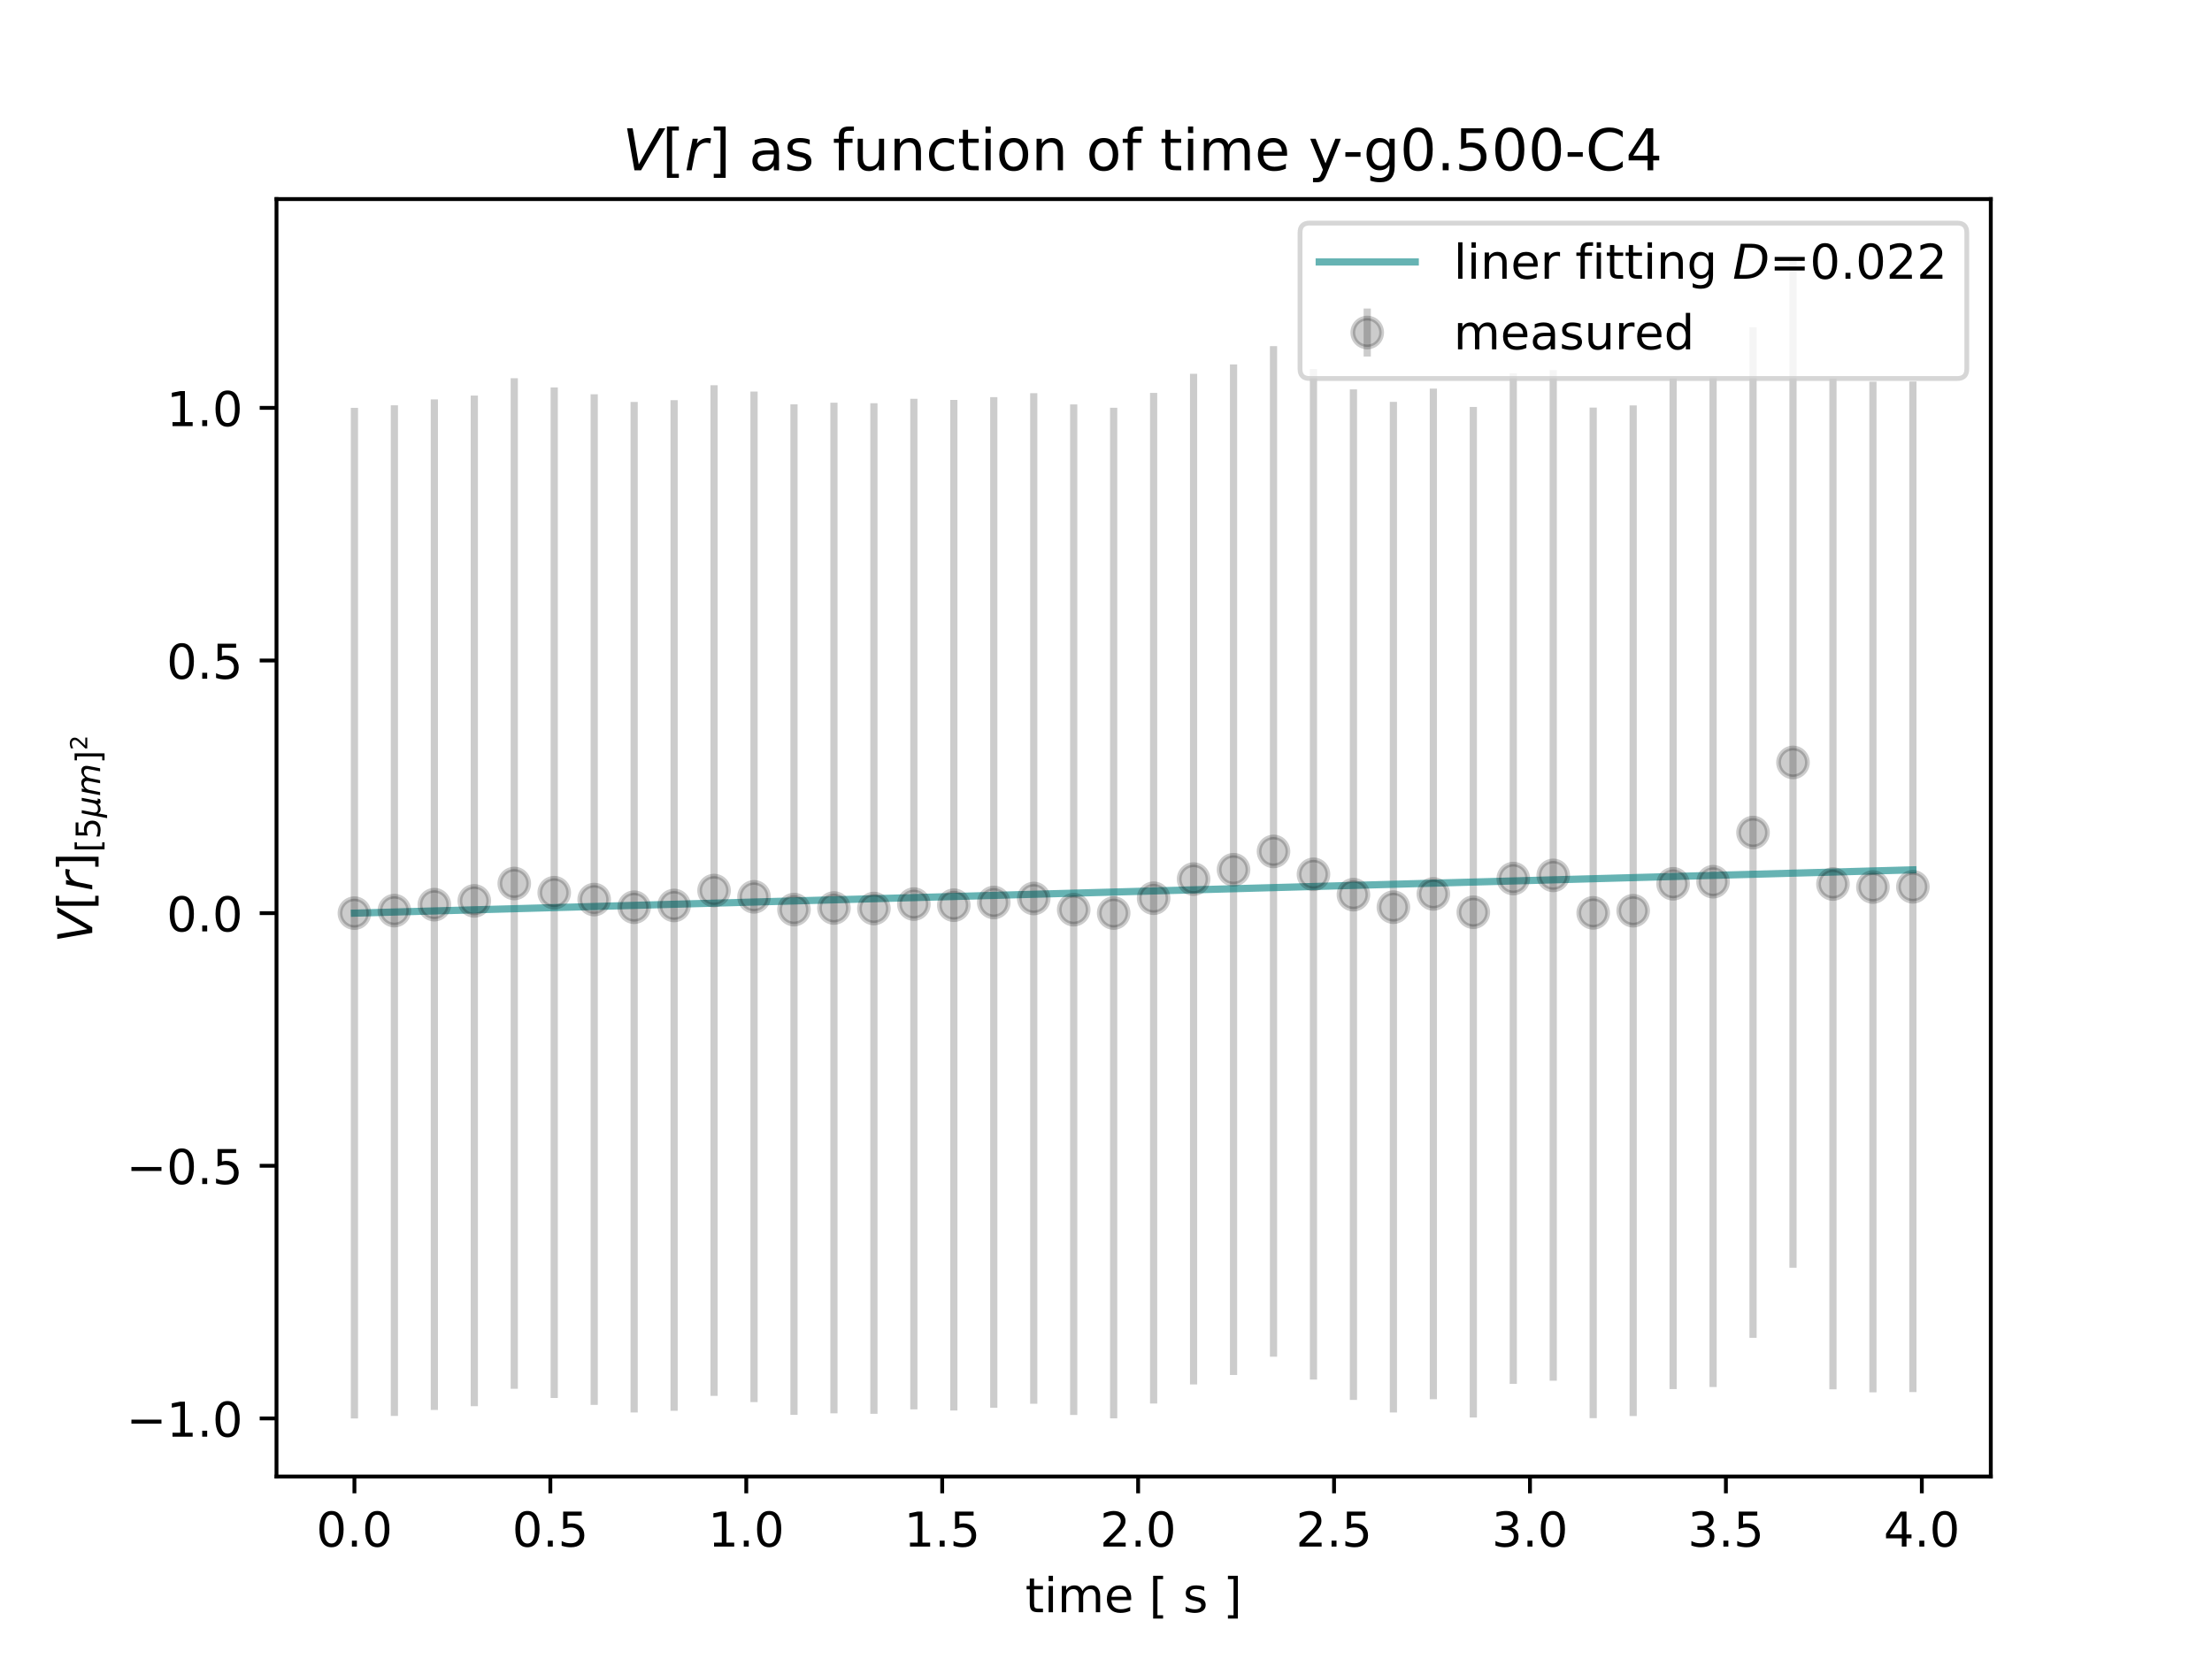 <?xml version="1.0" encoding="utf-8" standalone="no"?>
<!DOCTYPE svg PUBLIC "-//W3C//DTD SVG 1.1//EN"
  "http://www.w3.org/Graphics/SVG/1.1/DTD/svg11.dtd">
<!-- Created with matplotlib (https://matplotlib.org/) -->
<svg height="345.6pt" version="1.1" viewBox="0 0 460.8 345.6" width="460.8pt" xmlns="http://www.w3.org/2000/svg" xmlns:xlink="http://www.w3.org/1999/xlink">
 <defs>
  <style type="text/css">
*{stroke-linecap:butt;stroke-linejoin:round;}
  </style>
 </defs>
 <g id="figure_1">
  <g id="patch_1">
   <path d="M 0 345.6 
L 460.8 345.6 
L 460.8 0 
L 0 0 
z
" style="fill:#ffffff;"/>
  </g>
  <g id="axes_1">
   <g id="patch_2">
    <path d="M 57.6 307.584 
L 414.72 307.584 
L 414.72 41.472 
L 57.6 41.472 
z
" style="fill:#ffffff;"/>
   </g>
   <g id="matplotlib.axis_1">
    <g id="xtick_1">
     <g id="line2d_1">
      <defs>
       <path d="M 0 0 
L 0 3.5 
" id="m0663cced0f" style="stroke:#000000;stroke-width:0.8;"/>
      </defs>
      <g>
       <use style="stroke:#000000;stroke-width:0.8;" x="73.833" xlink:href="#m0663cced0f" y="307.584"/>
      </g>
     </g>
     <g id="text_1">
      <!-- 0.0 -->
      <defs>
       <path d="M 31.781 66.406 
Q 24.172 66.406 20.328 58.906 
Q 16.5 51.422 16.5 36.375 
Q 16.5 21.391 20.328 13.891 
Q 24.172 6.391 31.781 6.391 
Q 39.453 6.391 43.281 13.891 
Q 47.125 21.391 47.125 36.375 
Q 47.125 51.422 43.281 58.906 
Q 39.453 66.406 31.781 66.406 
z
M 31.781 74.219 
Q 44.047 74.219 50.516 64.516 
Q 56.984 54.828 56.984 36.375 
Q 56.984 17.969 50.516 8.266 
Q 44.047 -1.422 31.781 -1.422 
Q 19.531 -1.422 13.062 8.266 
Q 6.594 17.969 6.594 36.375 
Q 6.594 54.828 13.062 64.516 
Q 19.531 74.219 31.781 74.219 
z
" id="DejaVuSans-48"/>
       <path d="M 10.688 12.406 
L 21 12.406 
L 21 0 
L 10.688 0 
z
" id="DejaVuSans-46"/>
      </defs>
      <g transform="translate(65.881 322.182)scale(0.1 -0.1)">
       <use xlink:href="#DejaVuSans-48"/>
       <use x="63.623" xlink:href="#DejaVuSans-46"/>
       <use x="95.41" xlink:href="#DejaVuSans-48"/>
      </g>
     </g>
    </g>
    <g id="xtick_2">
     <g id="line2d_2">
      <g>
       <use style="stroke:#000000;stroke-width:0.8;" x="114.648" xlink:href="#m0663cced0f" y="307.584"/>
      </g>
     </g>
     <g id="text_2">
      <!-- 0.5 -->
      <defs>
       <path d="M 10.797 72.906 
L 49.516 72.906 
L 49.516 64.594 
L 19.828 64.594 
L 19.828 46.734 
Q 21.969 47.469 24.109 47.828 
Q 26.266 48.188 28.422 48.188 
Q 40.625 48.188 47.75 41.5 
Q 54.891 34.812 54.891 23.391 
Q 54.891 11.625 47.562 5.094 
Q 40.234 -1.422 26.906 -1.422 
Q 22.312 -1.422 17.547 -0.641 
Q 12.797 0.141 7.719 1.703 
L 7.719 11.625 
Q 12.109 9.234 16.797 8.062 
Q 21.484 6.891 26.703 6.891 
Q 35.156 6.891 40.078 11.328 
Q 45.016 15.766 45.016 23.391 
Q 45.016 31 40.078 35.438 
Q 35.156 39.891 26.703 39.891 
Q 22.75 39.891 18.812 39.016 
Q 14.891 38.141 10.797 36.281 
z
" id="DejaVuSans-53"/>
      </defs>
      <g transform="translate(106.696 322.182)scale(0.1 -0.1)">
       <use xlink:href="#DejaVuSans-48"/>
       <use x="63.623" xlink:href="#DejaVuSans-46"/>
       <use x="95.41" xlink:href="#DejaVuSans-53"/>
      </g>
     </g>
    </g>
    <g id="xtick_3">
     <g id="line2d_3">
      <g>
       <use style="stroke:#000000;stroke-width:0.8;" x="155.463" xlink:href="#m0663cced0f" y="307.584"/>
      </g>
     </g>
     <g id="text_3">
      <!-- 1.0 -->
      <defs>
       <path d="M 12.406 8.297 
L 28.516 8.297 
L 28.516 63.922 
L 10.984 60.406 
L 10.984 69.391 
L 28.422 72.906 
L 38.281 72.906 
L 38.281 8.297 
L 54.391 8.297 
L 54.391 0 
L 12.406 0 
z
" id="DejaVuSans-49"/>
      </defs>
      <g transform="translate(147.511 322.182)scale(0.1 -0.1)">
       <use xlink:href="#DejaVuSans-49"/>
       <use x="63.623" xlink:href="#DejaVuSans-46"/>
       <use x="95.41" xlink:href="#DejaVuSans-48"/>
      </g>
     </g>
    </g>
    <g id="xtick_4">
     <g id="line2d_4">
      <g>
       <use style="stroke:#000000;stroke-width:0.8;" x="196.277" xlink:href="#m0663cced0f" y="307.584"/>
      </g>
     </g>
     <g id="text_4">
      <!-- 1.5 -->
      <g transform="translate(188.326 322.182)scale(0.1 -0.1)">
       <use xlink:href="#DejaVuSans-49"/>
       <use x="63.623" xlink:href="#DejaVuSans-46"/>
       <use x="95.41" xlink:href="#DejaVuSans-53"/>
      </g>
     </g>
    </g>
    <g id="xtick_5">
     <g id="line2d_5">
      <g>
       <use style="stroke:#000000;stroke-width:0.8;" x="237.092" xlink:href="#m0663cced0f" y="307.584"/>
      </g>
     </g>
     <g id="text_5">
      <!-- 2.0 -->
      <defs>
       <path d="M 19.188 8.297 
L 53.609 8.297 
L 53.609 0 
L 7.328 0 
L 7.328 8.297 
Q 12.938 14.109 22.625 23.891 
Q 32.328 33.688 34.812 36.531 
Q 39.547 41.844 41.422 45.531 
Q 43.312 49.219 43.312 52.781 
Q 43.312 58.594 39.234 62.25 
Q 35.156 65.922 28.609 65.922 
Q 23.969 65.922 18.812 64.312 
Q 13.672 62.703 7.812 59.422 
L 7.812 69.391 
Q 13.766 71.781 18.938 73 
Q 24.125 74.219 28.422 74.219 
Q 39.75 74.219 46.484 68.547 
Q 53.219 62.891 53.219 53.422 
Q 53.219 48.922 51.531 44.891 
Q 49.859 40.875 45.406 35.406 
Q 44.188 33.984 37.641 27.219 
Q 31.109 20.453 19.188 8.297 
z
" id="DejaVuSans-50"/>
      </defs>
      <g transform="translate(229.141 322.182)scale(0.1 -0.1)">
       <use xlink:href="#DejaVuSans-50"/>
       <use x="63.623" xlink:href="#DejaVuSans-46"/>
       <use x="95.41" xlink:href="#DejaVuSans-48"/>
      </g>
     </g>
    </g>
    <g id="xtick_6">
     <g id="line2d_6">
      <g>
       <use style="stroke:#000000;stroke-width:0.8;" x="277.907" xlink:href="#m0663cced0f" y="307.584"/>
      </g>
     </g>
     <g id="text_6">
      <!-- 2.5 -->
      <g transform="translate(269.956 322.182)scale(0.1 -0.1)">
       <use xlink:href="#DejaVuSans-50"/>
       <use x="63.623" xlink:href="#DejaVuSans-46"/>
       <use x="95.41" xlink:href="#DejaVuSans-53"/>
      </g>
     </g>
    </g>
    <g id="xtick_7">
     <g id="line2d_7">
      <g>
       <use style="stroke:#000000;stroke-width:0.8;" x="318.722" xlink:href="#m0663cced0f" y="307.584"/>
      </g>
     </g>
     <g id="text_7">
      <!-- 3.0 -->
      <defs>
       <path d="M 40.578 39.312 
Q 47.656 37.797 51.625 33 
Q 55.609 28.219 55.609 21.188 
Q 55.609 10.406 48.188 4.484 
Q 40.766 -1.422 27.094 -1.422 
Q 22.516 -1.422 17.656 -0.516 
Q 12.797 0.391 7.625 2.203 
L 7.625 11.719 
Q 11.719 9.328 16.594 8.109 
Q 21.484 6.891 26.812 6.891 
Q 36.078 6.891 40.938 10.547 
Q 45.797 14.203 45.797 21.188 
Q 45.797 27.641 41.281 31.266 
Q 36.766 34.906 28.719 34.906 
L 20.219 34.906 
L 20.219 43.016 
L 29.109 43.016 
Q 36.375 43.016 40.234 45.922 
Q 44.094 48.828 44.094 54.297 
Q 44.094 59.906 40.109 62.906 
Q 36.141 65.922 28.719 65.922 
Q 24.656 65.922 20.016 65.031 
Q 15.375 64.156 9.812 62.312 
L 9.812 71.094 
Q 15.438 72.656 20.344 73.438 
Q 25.25 74.219 29.594 74.219 
Q 40.828 74.219 47.359 69.109 
Q 53.906 64.016 53.906 55.328 
Q 53.906 49.266 50.438 45.094 
Q 46.969 40.922 40.578 39.312 
z
" id="DejaVuSans-51"/>
      </defs>
      <g transform="translate(310.771 322.182)scale(0.1 -0.1)">
       <use xlink:href="#DejaVuSans-51"/>
       <use x="63.623" xlink:href="#DejaVuSans-46"/>
       <use x="95.41" xlink:href="#DejaVuSans-48"/>
      </g>
     </g>
    </g>
    <g id="xtick_8">
     <g id="line2d_8">
      <g>
       <use style="stroke:#000000;stroke-width:0.8;" x="359.537" xlink:href="#m0663cced0f" y="307.584"/>
      </g>
     </g>
     <g id="text_8">
      <!-- 3.5 -->
      <g transform="translate(351.585 322.182)scale(0.1 -0.1)">
       <use xlink:href="#DejaVuSans-51"/>
       <use x="63.623" xlink:href="#DejaVuSans-46"/>
       <use x="95.41" xlink:href="#DejaVuSans-53"/>
      </g>
     </g>
    </g>
    <g id="xtick_9">
     <g id="line2d_9">
      <g>
       <use style="stroke:#000000;stroke-width:0.8;" x="400.352" xlink:href="#m0663cced0f" y="307.584"/>
      </g>
     </g>
     <g id="text_9">
      <!-- 4.0 -->
      <defs>
       <path d="M 37.797 64.312 
L 12.891 25.391 
L 37.797 25.391 
z
M 35.203 72.906 
L 47.609 72.906 
L 47.609 25.391 
L 58.016 25.391 
L 58.016 17.188 
L 47.609 17.188 
L 47.609 0 
L 37.797 0 
L 37.797 17.188 
L 4.891 17.188 
L 4.891 26.703 
z
" id="DejaVuSans-52"/>
      </defs>
      <g transform="translate(392.4 322.182)scale(0.1 -0.1)">
       <use xlink:href="#DejaVuSans-52"/>
       <use x="63.623" xlink:href="#DejaVuSans-46"/>
       <use x="95.41" xlink:href="#DejaVuSans-48"/>
      </g>
     </g>
    </g>
    <g id="text_10">
     <!-- time [ s ] -->
     <defs>
      <path d="M 18.312 70.219 
L 18.312 54.688 
L 36.812 54.688 
L 36.812 47.703 
L 18.312 47.703 
L 18.312 18.016 
Q 18.312 11.328 20.141 9.422 
Q 21.969 7.516 27.594 7.516 
L 36.812 7.516 
L 36.812 0 
L 27.594 0 
Q 17.188 0 13.234 3.875 
Q 9.281 7.766 9.281 18.016 
L 9.281 47.703 
L 2.688 47.703 
L 2.688 54.688 
L 9.281 54.688 
L 9.281 70.219 
z
" id="DejaVuSans-116"/>
      <path d="M 9.422 54.688 
L 18.406 54.688 
L 18.406 0 
L 9.422 0 
z
M 9.422 75.984 
L 18.406 75.984 
L 18.406 64.594 
L 9.422 64.594 
z
" id="DejaVuSans-105"/>
      <path d="M 52 44.188 
Q 55.375 50.25 60.062 53.125 
Q 64.75 56 71.094 56 
Q 79.641 56 84.281 50.016 
Q 88.922 44.047 88.922 33.016 
L 88.922 0 
L 79.891 0 
L 79.891 32.719 
Q 79.891 40.578 77.094 44.375 
Q 74.312 48.188 68.609 48.188 
Q 61.625 48.188 57.562 43.547 
Q 53.516 38.922 53.516 30.906 
L 53.516 0 
L 44.484 0 
L 44.484 32.719 
Q 44.484 40.625 41.703 44.406 
Q 38.922 48.188 33.109 48.188 
Q 26.219 48.188 22.156 43.531 
Q 18.109 38.875 18.109 30.906 
L 18.109 0 
L 9.078 0 
L 9.078 54.688 
L 18.109 54.688 
L 18.109 46.188 
Q 21.188 51.219 25.484 53.609 
Q 29.781 56 35.688 56 
Q 41.656 56 45.828 52.969 
Q 50 49.953 52 44.188 
z
" id="DejaVuSans-109"/>
      <path d="M 56.203 29.594 
L 56.203 25.203 
L 14.891 25.203 
Q 15.484 15.922 20.484 11.062 
Q 25.484 6.203 34.422 6.203 
Q 39.594 6.203 44.453 7.469 
Q 49.312 8.734 54.109 11.281 
L 54.109 2.781 
Q 49.266 0.734 44.188 -0.344 
Q 39.109 -1.422 33.891 -1.422 
Q 20.797 -1.422 13.156 6.188 
Q 5.516 13.812 5.516 26.812 
Q 5.516 40.234 12.766 48.109 
Q 20.016 56 32.328 56 
Q 43.359 56 49.781 48.891 
Q 56.203 41.797 56.203 29.594 
z
M 47.219 32.234 
Q 47.125 39.594 43.094 43.984 
Q 39.062 48.391 32.422 48.391 
Q 24.906 48.391 20.391 44.141 
Q 15.875 39.891 15.188 32.172 
z
" id="DejaVuSans-101"/>
      <path id="DejaVuSans-32"/>
      <path d="M 8.594 75.984 
L 29.297 75.984 
L 29.297 69 
L 17.578 69 
L 17.578 -6.203 
L 29.297 -6.203 
L 29.297 -13.188 
L 8.594 -13.188 
z
" id="DejaVuSans-91"/>
      <path d="M 44.281 53.078 
L 44.281 44.578 
Q 40.484 46.531 36.375 47.5 
Q 32.281 48.484 27.875 48.484 
Q 21.188 48.484 17.844 46.438 
Q 14.5 44.391 14.5 40.281 
Q 14.5 37.156 16.891 35.375 
Q 19.281 33.594 26.516 31.984 
L 29.594 31.297 
Q 39.156 29.25 43.188 25.516 
Q 47.219 21.781 47.219 15.094 
Q 47.219 7.469 41.188 3.016 
Q 35.156 -1.422 24.609 -1.422 
Q 20.219 -1.422 15.453 -0.562 
Q 10.688 0.297 5.422 2 
L 5.422 11.281 
Q 10.406 8.688 15.234 7.391 
Q 20.062 6.109 24.812 6.109 
Q 31.156 6.109 34.562 8.281 
Q 37.984 10.453 37.984 14.406 
Q 37.984 18.062 35.516 20.016 
Q 33.062 21.969 24.703 23.781 
L 21.578 24.516 
Q 13.234 26.266 9.516 29.906 
Q 5.812 33.547 5.812 39.891 
Q 5.812 47.609 11.281 51.797 
Q 16.75 56 26.812 56 
Q 31.781 56 36.172 55.266 
Q 40.578 54.547 44.281 53.078 
z
" id="DejaVuSans-115"/>
      <path d="M 30.422 75.984 
L 30.422 -13.188 
L 9.719 -13.188 
L 9.719 -6.203 
L 21.391 -6.203 
L 21.391 69 
L 9.719 69 
L 9.719 75.984 
z
" id="DejaVuSans-93"/>
     </defs>
     <g transform="translate(213.59 335.861)scale(0.1 -0.1)">
      <use xlink:href="#DejaVuSans-116"/>
      <use x="39.209" xlink:href="#DejaVuSans-105"/>
      <use x="66.992" xlink:href="#DejaVuSans-109"/>
      <use x="164.404" xlink:href="#DejaVuSans-101"/>
      <use x="225.928" xlink:href="#DejaVuSans-32"/>
      <use x="257.715" xlink:href="#DejaVuSans-91"/>
      <use x="296.729" xlink:href="#DejaVuSans-32"/>
      <use x="328.516" xlink:href="#DejaVuSans-115"/>
      <use x="380.615" xlink:href="#DejaVuSans-32"/>
      <use x="412.402" xlink:href="#DejaVuSans-93"/>
     </g>
    </g>
   </g>
   <g id="matplotlib.axis_2">
    <g id="ytick_1">
     <g id="line2d_10">
      <defs>
       <path d="M 0 0 
L -3.5 0 
" id="m9e4ccdd9e3" style="stroke:#000000;stroke-width:0.8;"/>
      </defs>
      <g>
       <use style="stroke:#000000;stroke-width:0.8;" x="57.6" xlink:href="#m9e4ccdd9e3" y="295.488"/>
      </g>
     </g>
     <g id="text_11">
      <!-- −1.0 -->
      <defs>
       <path d="M 10.594 35.5 
L 73.188 35.5 
L 73.188 27.203 
L 10.594 27.203 
z
" id="DejaVuSans-8722"/>
      </defs>
      <g transform="translate(26.317 299.287)scale(0.1 -0.1)">
       <use xlink:href="#DejaVuSans-8722"/>
       <use x="83.789" xlink:href="#DejaVuSans-49"/>
       <use x="147.412" xlink:href="#DejaVuSans-46"/>
       <use x="179.199" xlink:href="#DejaVuSans-48"/>
      </g>
     </g>
    </g>
    <g id="ytick_2">
     <g id="line2d_11">
      <g>
       <use style="stroke:#000000;stroke-width:0.8;" x="57.6" xlink:href="#m9e4ccdd9e3" y="242.857"/>
      </g>
     </g>
     <g id="text_12">
      <!-- −0.5 -->
      <g transform="translate(26.317 246.656)scale(0.1 -0.1)">
       <use xlink:href="#DejaVuSans-8722"/>
       <use x="83.789" xlink:href="#DejaVuSans-48"/>
       <use x="147.412" xlink:href="#DejaVuSans-46"/>
       <use x="179.199" xlink:href="#DejaVuSans-53"/>
      </g>
     </g>
    </g>
    <g id="ytick_3">
     <g id="line2d_12">
      <g>
       <use style="stroke:#000000;stroke-width:0.8;" x="57.6" xlink:href="#m9e4ccdd9e3" y="190.226"/>
      </g>
     </g>
     <g id="text_13">
      <!-- 0.0 -->
      <g transform="translate(34.697 194.025)scale(0.1 -0.1)">
       <use xlink:href="#DejaVuSans-48"/>
       <use x="63.623" xlink:href="#DejaVuSans-46"/>
       <use x="95.41" xlink:href="#DejaVuSans-48"/>
      </g>
     </g>
    </g>
    <g id="ytick_4">
     <g id="line2d_13">
      <g>
       <use style="stroke:#000000;stroke-width:0.8;" x="57.6" xlink:href="#m9e4ccdd9e3" y="137.595"/>
      </g>
     </g>
     <g id="text_14">
      <!-- 0.5 -->
      <g transform="translate(34.697 141.394)scale(0.1 -0.1)">
       <use xlink:href="#DejaVuSans-48"/>
       <use x="63.623" xlink:href="#DejaVuSans-46"/>
       <use x="95.41" xlink:href="#DejaVuSans-53"/>
      </g>
     </g>
    </g>
    <g id="ytick_5">
     <g id="line2d_14">
      <g>
       <use style="stroke:#000000;stroke-width:0.8;" x="57.6" xlink:href="#m9e4ccdd9e3" y="84.964"/>
      </g>
     </g>
     <g id="text_15">
      <!-- 1.0 -->
      <g transform="translate(34.697 88.763)scale(0.1 -0.1)">
       <use xlink:href="#DejaVuSans-49"/>
       <use x="63.623" xlink:href="#DejaVuSans-46"/>
       <use x="95.41" xlink:href="#DejaVuSans-48"/>
      </g>
     </g>
    </g>
    <g id="text_16">
     <!-- $V [ r ]_{[ 5 \mu m ]^2} $ -->
     <defs>
      <path d="M 20.609 0 
L 7.812 72.906 
L 17.484 72.906 
L 28.078 10.203 
L 63.484 72.906 
L 74.219 72.906 
L 32.078 0 
z
" id="DejaVuSans-Oblique-86"/>
      <path d="M 44.578 46.391 
Q 43.219 47.125 41.453 47.516 
Q 39.703 47.906 37.703 47.906 
Q 30.516 47.906 25.141 42.453 
Q 19.781 37.016 18.016 27.875 
L 12.5 0 
L 3.516 0 
L 14.203 54.688 
L 23.188 54.688 
L 21.484 46.188 
Q 25.047 50.922 30 53.453 
Q 34.969 56 40.578 56 
Q 42.047 56 43.453 55.828 
Q 44.875 55.672 46.297 55.281 
z
" id="DejaVuSans-Oblique-114"/>
      <path d="M -1.312 -20.797 
L 13.375 54.688 
L 22.406 54.688 
L 15.766 20.656 
Q 15.578 19.625 15.422 18.359 
Q 15.281 17.094 15.281 15.828 
Q 15.281 11.281 18.141 8.828 
Q 21 6.391 26.312 6.391 
Q 33.547 6.391 37.984 10.484 
Q 42.438 14.594 44 22.797 
L 50.203 54.688 
L 59.188 54.688 
L 51.031 12.641 
Q 50.828 11.719 50.75 11.031 
Q 50.688 10.359 50.688 9.812 
Q 50.688 8.297 51.297 7.594 
Q 51.906 6.891 53.219 6.891 
Q 53.719 6.891 54.562 7.125 
Q 55.422 7.375 56.984 8.016 
L 55.609 0.781 
Q 53.469 -0.297 51.516 -0.859 
Q 49.562 -1.422 47.703 -1.422 
Q 44.484 -1.422 42.656 0.625 
Q 40.828 2.688 40.828 6.297 
Q 38.094 2.391 34.297 0.484 
Q 30.516 -1.422 25.391 -1.422 
Q 20.844 -1.422 17.453 0.672 
Q 14.062 2.781 12.984 6.203 
L 7.719 -20.797 
z
" id="DejaVuSans-Oblique-956"/>
      <path d="M 89.797 33.016 
L 83.406 0 
L 74.422 0 
L 80.719 32.719 
Q 81.109 34.812 81.297 36.328 
Q 81.5 37.844 81.5 38.922 
Q 81.5 43.312 79.047 45.75 
Q 76.609 48.188 72.219 48.188 
Q 65.672 48.188 60.547 43.281 
Q 55.422 38.375 53.906 30.516 
L 47.906 0 
L 38.922 0 
L 45.312 32.719 
Q 45.703 34.516 45.891 36.047 
Q 46.094 37.594 46.094 38.812 
Q 46.094 43.266 43.656 45.719 
Q 41.219 48.188 36.922 48.188 
Q 30.281 48.188 25.141 43.281 
Q 20.016 38.375 18.5 30.516 
L 12.5 0 
L 3.516 0 
L 14.203 54.688 
L 23.188 54.688 
L 21.484 46.188 
Q 25.141 50.984 30.047 53.484 
Q 34.969 56 40.578 56 
Q 46.531 56 50.359 52.875 
Q 54.203 49.75 54.984 44.188 
Q 59.078 49.953 64.469 52.969 
Q 69.875 56 75.875 56 
Q 82.906 56 86.734 51.953 
Q 90.578 47.906 90.578 40.484 
Q 90.578 38.875 90.375 36.938 
Q 90.188 35.016 89.797 33.016 
z
" id="DejaVuSans-Oblique-109"/>
     </defs>
     <g transform="translate(19.217 196.378)rotate(-90)scale(0.1 -0.1)">
      <use transform="translate(0 0.016)" xlink:href="#DejaVuSans-Oblique-86"/>
      <use transform="translate(68.408 0.016)" xlink:href="#DejaVuSans-91"/>
      <use transform="translate(107.422 0.016)" xlink:href="#DejaVuSans-Oblique-114"/>
      <use transform="translate(148.535 0.016)" xlink:href="#DejaVuSans-93"/>
      <use transform="translate(188.506 -16.391)scale(0.7)" xlink:href="#DejaVuSans-91"/>
      <use transform="translate(215.815 -16.391)scale(0.7)" xlink:href="#DejaVuSans-53"/>
      <use transform="translate(260.352 -16.391)scale(0.7)" xlink:href="#DejaVuSans-Oblique-956"/>
      <use transform="translate(304.888 -16.391)scale(0.7)" xlink:href="#DejaVuSans-Oblique-109"/>
      <use transform="translate(373.076 -16.391)scale(0.7)" xlink:href="#DejaVuSans-93"/>
      <use transform="translate(401.056 10.406)scale(0.49)" xlink:href="#DejaVuSans-50"/>
     </g>
    </g>
   </g>
   <g id="LineCollection_1">
    <path clip-path="url(#pd4503941b1)" d="M 73.833 295.488 
L 73.833 84.964 
" style="fill:none;stroke:#000000;stroke-opacity:0.2;stroke-width:1.5;"/>
    <path clip-path="url(#pd4503941b1)" d="M 82.157 294.961 
L 82.157 84.436 
" style="fill:none;stroke:#000000;stroke-opacity:0.2;stroke-width:1.5;"/>
    <path clip-path="url(#pd4503941b1)" d="M 90.482 293.722 
L 90.482 83.198 
" style="fill:none;stroke:#000000;stroke-opacity:0.2;stroke-width:1.5;"/>
    <path clip-path="url(#pd4503941b1)" d="M 98.806 292.933 
L 98.806 82.408 
" style="fill:none;stroke:#000000;stroke-opacity:0.2;stroke-width:1.5;"/>
    <path clip-path="url(#pd4503941b1)" d="M 107.131 289.31 
L 107.131 78.785 
" style="fill:none;stroke:#000000;stroke-opacity:0.2;stroke-width:1.5;"/>
    <path clip-path="url(#pd4503941b1)" d="M 115.455 291.228 
L 115.455 80.704 
" style="fill:none;stroke:#000000;stroke-opacity:0.2;stroke-width:1.5;"/>
    <path clip-path="url(#pd4503941b1)" d="M 123.78 292.659 
L 123.78 82.135 
" style="fill:none;stroke:#000000;stroke-opacity:0.2;stroke-width:1.5;"/>
    <path clip-path="url(#pd4503941b1)" d="M 132.104 294.252 
L 132.104 83.727 
" style="fill:none;stroke:#000000;stroke-opacity:0.2;stroke-width:1.5;"/>
    <path clip-path="url(#pd4503941b1)" d="M 140.429 293.886 
L 140.429 83.362 
" style="fill:none;stroke:#000000;stroke-opacity:0.2;stroke-width:1.5;"/>
    <path clip-path="url(#pd4503941b1)" d="M 148.753 290.779 
L 148.753 80.255 
" style="fill:none;stroke:#000000;stroke-opacity:0.2;stroke-width:1.5;"/>
    <path clip-path="url(#pd4503941b1)" d="M 157.077 292.089 
L 157.077 81.564 
" style="fill:none;stroke:#000000;stroke-opacity:0.2;stroke-width:1.5;"/>
    <path clip-path="url(#pd4503941b1)" d="M 165.402 294.745 
L 165.402 84.22 
" style="fill:none;stroke:#000000;stroke-opacity:0.2;stroke-width:1.5;"/>
    <path clip-path="url(#pd4503941b1)" d="M 173.726 294.415 
L 173.726 83.89 
" style="fill:none;stroke:#000000;stroke-opacity:0.2;stroke-width:1.5;"/>
    <path clip-path="url(#pd4503941b1)" d="M 182.051 294.524 
L 182.051 84 
" style="fill:none;stroke:#000000;stroke-opacity:0.2;stroke-width:1.5;"/>
    <path clip-path="url(#pd4503941b1)" d="M 190.375 293.6 
L 190.375 83.076 
" style="fill:none;stroke:#000000;stroke-opacity:0.2;stroke-width:1.5;"/>
    <path clip-path="url(#pd4503941b1)" d="M 198.7 293.833 
L 198.7 83.309 
" style="fill:none;stroke:#000000;stroke-opacity:0.2;stroke-width:1.5;"/>
    <path clip-path="url(#pd4503941b1)" d="M 207.024 293.265 
L 207.024 82.741 
" style="fill:none;stroke:#000000;stroke-opacity:0.2;stroke-width:1.5;"/>
    <path clip-path="url(#pd4503941b1)" d="M 215.349 292.435 
L 215.349 81.911 
" style="fill:none;stroke:#000000;stroke-opacity:0.2;stroke-width:1.5;"/>
    <path clip-path="url(#pd4503941b1)" d="M 223.673 294.767 
L 223.673 84.242 
" style="fill:none;stroke:#000000;stroke-opacity:0.2;stroke-width:1.5;"/>
    <path clip-path="url(#pd4503941b1)" d="M 231.998 295.468 
L 231.998 84.944 
" style="fill:none;stroke:#000000;stroke-opacity:0.2;stroke-width:1.5;"/>
    <path clip-path="url(#pd4503941b1)" d="M 240.322 292.379 
L 240.322 81.855 
" style="fill:none;stroke:#000000;stroke-opacity:0.2;stroke-width:1.5;"/>
    <path clip-path="url(#pd4503941b1)" d="M 248.647 288.395 
L 248.647 77.871 
" style="fill:none;stroke:#000000;stroke-opacity:0.2;stroke-width:1.5;"/>
    <path clip-path="url(#pd4503941b1)" d="M 256.971 286.438 
L 256.971 75.914 
" style="fill:none;stroke:#000000;stroke-opacity:0.2;stroke-width:1.5;"/>
    <path clip-path="url(#pd4503941b1)" d="M 265.296 282.629 
L 265.296 72.105 
" style="fill:none;stroke:#000000;stroke-opacity:0.2;stroke-width:1.5;"/>
    <path clip-path="url(#pd4503941b1)" d="M 273.62 287.397 
L 273.62 76.872 
" style="fill:none;stroke:#000000;stroke-opacity:0.2;stroke-width:1.5;"/>
    <path clip-path="url(#pd4503941b1)" d="M 281.945 291.636 
L 281.945 81.111 
" style="fill:none;stroke:#000000;stroke-opacity:0.2;stroke-width:1.5;"/>
    <path clip-path="url(#pd4503941b1)" d="M 290.269 294.243 
L 290.269 83.718 
" style="fill:none;stroke:#000000;stroke-opacity:0.2;stroke-width:1.5;"/>
    <path clip-path="url(#pd4503941b1)" d="M 298.594 291.482 
L 298.594 80.957 
" style="fill:none;stroke:#000000;stroke-opacity:0.2;stroke-width:1.5;"/>
    <path clip-path="url(#pd4503941b1)" d="M 306.918 295.294 
L 306.918 84.77 
" style="fill:none;stroke:#000000;stroke-opacity:0.2;stroke-width:1.5;"/>
    <path clip-path="url(#pd4503941b1)" d="M 315.243 288.285 
L 315.243 77.76 
" style="fill:none;stroke:#000000;stroke-opacity:0.2;stroke-width:1.5;"/>
    <path clip-path="url(#pd4503941b1)" d="M 323.567 287.62 
L 323.567 77.096 
" style="fill:none;stroke:#000000;stroke-opacity:0.2;stroke-width:1.5;"/>
    <path clip-path="url(#pd4503941b1)" d="M 331.891 295.431 
L 331.891 84.907 
" style="fill:none;stroke:#000000;stroke-opacity:0.2;stroke-width:1.5;"/>
    <path clip-path="url(#pd4503941b1)" d="M 340.216 294.981 
L 340.216 84.457 
" style="fill:none;stroke:#000000;stroke-opacity:0.2;stroke-width:1.5;"/>
    <path clip-path="url(#pd4503941b1)" d="M 348.54 289.375 
L 348.54 78.851 
" style="fill:none;stroke:#000000;stroke-opacity:0.2;stroke-width:1.5;"/>
    <path clip-path="url(#pd4503941b1)" d="M 356.865 288.938 
L 356.865 78.413 
" style="fill:none;stroke:#000000;stroke-opacity:0.2;stroke-width:1.5;"/>
    <path clip-path="url(#pd4503941b1)" d="M 365.189 278.697 
L 365.189 68.172 
" style="fill:none;stroke:#000000;stroke-opacity:0.2;stroke-width:1.5;"/>
    <path clip-path="url(#pd4503941b1)" d="M 373.514 264.092 
L 373.514 53.568 
" style="fill:none;stroke:#000000;stroke-opacity:0.2;stroke-width:1.5;"/>
    <path clip-path="url(#pd4503941b1)" d="M 381.838 289.424 
L 381.838 78.9 
" style="fill:none;stroke:#000000;stroke-opacity:0.2;stroke-width:1.5;"/>
    <path clip-path="url(#pd4503941b1)" d="M 390.163 290.046 
L 390.163 79.521 
" style="fill:none;stroke:#000000;stroke-opacity:0.2;stroke-width:1.5;"/>
    <path clip-path="url(#pd4503941b1)" d="M 398.487 289.999 
L 398.487 79.474 
" style="fill:none;stroke:#000000;stroke-opacity:0.2;stroke-width:1.5;"/>
   </g>
   <g id="line2d_15">
    <path clip-path="url(#pd4503941b1)" d="M 73.833 190.226 
L 82.157 189.994 
L 90.482 189.763 
L 98.806 189.532 
L 107.131 189.301 
L 115.455 189.069 
L 123.78 188.838 
L 132.104 188.607 
L 140.429 188.375 
L 148.753 188.144 
L 157.077 187.913 
L 165.402 187.681 
L 173.726 187.45 
L 182.051 187.219 
L 190.375 186.987 
L 198.7 186.756 
L 207.024 186.525 
L 215.349 186.293 
L 223.673 186.062 
L 231.998 185.831 
L 240.322 185.599 
L 248.647 185.368 
L 256.971 185.137 
L 265.296 184.906 
L 273.62 184.674 
L 281.945 184.443 
L 290.269 184.212 
L 298.594 183.98 
L 306.918 183.749 
L 315.243 183.518 
L 323.567 183.286 
L 331.891 183.055 
L 340.216 182.824 
L 348.54 182.592 
L 356.865 182.361 
L 365.189 182.13 
L 373.514 181.898 
L 381.838 181.667 
L 390.163 181.436 
L 398.487 181.205 
" style="fill:none;stroke:#008080;stroke-linecap:square;stroke-opacity:0.6;stroke-width:1.5;"/>
   </g>
   <g id="line2d_16">
    <defs>
     <path d="M 0 3 
C 0.796 3 1.559 2.684 2.121 2.121 
C 2.684 1.559 3 0.796 3 0 
C 3 -0.796 2.684 -1.559 2.121 -2.121 
C 1.559 -2.684 0.796 -3 0 -3 
C -0.796 -3 -1.559 -2.684 -2.121 -2.121 
C -2.684 -1.559 -3 -0.796 -3 0 
C -3 0.796 -2.684 1.559 -2.121 2.121 
C -1.559 2.684 -0.796 3 0 3 
z
" id="m7e19b2a1e5" style="stroke:#000000;stroke-opacity:0.2;"/>
    </defs>
    <g clip-path="url(#pd4503941b1)">
     <use style="fill-opacity:0.2;stroke:#000000;stroke-opacity:0.2;" x="73.833" xlink:href="#m7e19b2a1e5" y="190.226"/>
     <use style="fill-opacity:0.2;stroke:#000000;stroke-opacity:0.2;" x="82.157" xlink:href="#m7e19b2a1e5" y="189.698"/>
     <use style="fill-opacity:0.2;stroke:#000000;stroke-opacity:0.2;" x="90.482" xlink:href="#m7e19b2a1e5" y="188.46"/>
     <use style="fill-opacity:0.2;stroke:#000000;stroke-opacity:0.2;" x="98.806" xlink:href="#m7e19b2a1e5" y="187.671"/>
     <use style="fill-opacity:0.2;stroke:#000000;stroke-opacity:0.2;" x="107.131" xlink:href="#m7e19b2a1e5" y="184.048"/>
     <use style="fill-opacity:0.2;stroke:#000000;stroke-opacity:0.2;" x="115.455" xlink:href="#m7e19b2a1e5" y="185.966"/>
     <use style="fill-opacity:0.2;stroke:#000000;stroke-opacity:0.2;" x="123.78" xlink:href="#m7e19b2a1e5" y="187.397"/>
     <use style="fill-opacity:0.2;stroke:#000000;stroke-opacity:0.2;" x="132.104" xlink:href="#m7e19b2a1e5" y="188.989"/>
     <use style="fill-opacity:0.2;stroke:#000000;stroke-opacity:0.2;" x="140.429" xlink:href="#m7e19b2a1e5" y="188.624"/>
     <use style="fill-opacity:0.2;stroke:#000000;stroke-opacity:0.2;" x="148.753" xlink:href="#m7e19b2a1e5" y="185.517"/>
     <use style="fill-opacity:0.2;stroke:#000000;stroke-opacity:0.2;" x="157.077" xlink:href="#m7e19b2a1e5" y="186.827"/>
     <use style="fill-opacity:0.2;stroke:#000000;stroke-opacity:0.2;" x="165.402" xlink:href="#m7e19b2a1e5" y="189.483"/>
     <use style="fill-opacity:0.2;stroke:#000000;stroke-opacity:0.2;" x="173.726" xlink:href="#m7e19b2a1e5" y="189.153"/>
     <use style="fill-opacity:0.2;stroke:#000000;stroke-opacity:0.2;" x="182.051" xlink:href="#m7e19b2a1e5" y="189.262"/>
     <use style="fill-opacity:0.2;stroke:#000000;stroke-opacity:0.2;" x="190.375" xlink:href="#m7e19b2a1e5" y="188.338"/>
     <use style="fill-opacity:0.2;stroke:#000000;stroke-opacity:0.2;" x="198.7" xlink:href="#m7e19b2a1e5" y="188.571"/>
     <use style="fill-opacity:0.2;stroke:#000000;stroke-opacity:0.2;" x="207.024" xlink:href="#m7e19b2a1e5" y="188.003"/>
     <use style="fill-opacity:0.2;stroke:#000000;stroke-opacity:0.2;" x="215.349" xlink:href="#m7e19b2a1e5" y="187.173"/>
     <use style="fill-opacity:0.2;stroke:#000000;stroke-opacity:0.2;" x="223.673" xlink:href="#m7e19b2a1e5" y="189.504"/>
     <use style="fill-opacity:0.2;stroke:#000000;stroke-opacity:0.2;" x="231.998" xlink:href="#m7e19b2a1e5" y="190.206"/>
     <use style="fill-opacity:0.2;stroke:#000000;stroke-opacity:0.2;" x="240.322" xlink:href="#m7e19b2a1e5" y="187.117"/>
     <use style="fill-opacity:0.2;stroke:#000000;stroke-opacity:0.2;" x="248.647" xlink:href="#m7e19b2a1e5" y="183.133"/>
     <use style="fill-opacity:0.2;stroke:#000000;stroke-opacity:0.2;" x="256.971" xlink:href="#m7e19b2a1e5" y="181.176"/>
     <use style="fill-opacity:0.2;stroke:#000000;stroke-opacity:0.2;" x="265.296" xlink:href="#m7e19b2a1e5" y="177.367"/>
     <use style="fill-opacity:0.2;stroke:#000000;stroke-opacity:0.2;" x="273.62" xlink:href="#m7e19b2a1e5" y="182.134"/>
     <use style="fill-opacity:0.2;stroke:#000000;stroke-opacity:0.2;" x="281.945" xlink:href="#m7e19b2a1e5" y="186.374"/>
     <use style="fill-opacity:0.2;stroke:#000000;stroke-opacity:0.2;" x="290.269" xlink:href="#m7e19b2a1e5" y="188.98"/>
     <use style="fill-opacity:0.2;stroke:#000000;stroke-opacity:0.2;" x="298.594" xlink:href="#m7e19b2a1e5" y="186.219"/>
     <use style="fill-opacity:0.2;stroke:#000000;stroke-opacity:0.2;" x="306.918" xlink:href="#m7e19b2a1e5" y="190.032"/>
     <use style="fill-opacity:0.2;stroke:#000000;stroke-opacity:0.2;" x="315.243" xlink:href="#m7e19b2a1e5" y="183.023"/>
     <use style="fill-opacity:0.2;stroke:#000000;stroke-opacity:0.2;" x="323.567" xlink:href="#m7e19b2a1e5" y="182.358"/>
     <use style="fill-opacity:0.2;stroke:#000000;stroke-opacity:0.2;" x="331.891" xlink:href="#m7e19b2a1e5" y="190.169"/>
     <use style="fill-opacity:0.2;stroke:#000000;stroke-opacity:0.2;" x="340.216" xlink:href="#m7e19b2a1e5" y="189.719"/>
     <use style="fill-opacity:0.2;stroke:#000000;stroke-opacity:0.2;" x="348.54" xlink:href="#m7e19b2a1e5" y="184.113"/>
     <use style="fill-opacity:0.2;stroke:#000000;stroke-opacity:0.2;" x="356.865" xlink:href="#m7e19b2a1e5" y="183.676"/>
     <use style="fill-opacity:0.2;stroke:#000000;stroke-opacity:0.2;" x="365.189" xlink:href="#m7e19b2a1e5" y="173.435"/>
     <use style="fill-opacity:0.2;stroke:#000000;stroke-opacity:0.2;" x="373.514" xlink:href="#m7e19b2a1e5" y="158.83"/>
     <use style="fill-opacity:0.2;stroke:#000000;stroke-opacity:0.2;" x="381.838" xlink:href="#m7e19b2a1e5" y="184.162"/>
     <use style="fill-opacity:0.2;stroke:#000000;stroke-opacity:0.2;" x="390.163" xlink:href="#m7e19b2a1e5" y="184.783"/>
     <use style="fill-opacity:0.2;stroke:#000000;stroke-opacity:0.2;" x="398.487" xlink:href="#m7e19b2a1e5" y="184.737"/>
    </g>
   </g>
   <g id="patch_3">
    <path d="M 57.6 307.584 
L 57.6 41.472 
" style="fill:none;stroke:#000000;stroke-linecap:square;stroke-linejoin:miter;stroke-width:0.8;"/>
   </g>
   <g id="patch_4">
    <path d="M 414.72 307.584 
L 414.72 41.472 
" style="fill:none;stroke:#000000;stroke-linecap:square;stroke-linejoin:miter;stroke-width:0.8;"/>
   </g>
   <g id="patch_5">
    <path d="M 57.6 307.584 
L 414.72 307.584 
" style="fill:none;stroke:#000000;stroke-linecap:square;stroke-linejoin:miter;stroke-width:0.8;"/>
   </g>
   <g id="patch_6">
    <path d="M 57.6 41.472 
L 414.72 41.472 
" style="fill:none;stroke:#000000;stroke-linecap:square;stroke-linejoin:miter;stroke-width:0.8;"/>
   </g>
   <g id="text_17">
    <!--  $ V [ r ] $ as function of time y-g0.500-C4 -->
    <defs>
     <path d="M 34.281 27.484 
Q 23.391 27.484 19.188 25 
Q 14.984 22.516 14.984 16.5 
Q 14.984 11.719 18.141 8.906 
Q 21.297 6.109 26.703 6.109 
Q 34.188 6.109 38.703 11.406 
Q 43.219 16.703 43.219 25.484 
L 43.219 27.484 
z
M 52.203 31.203 
L 52.203 0 
L 43.219 0 
L 43.219 8.297 
Q 40.141 3.328 35.547 0.953 
Q 30.953 -1.422 24.312 -1.422 
Q 15.922 -1.422 10.953 3.297 
Q 6 8.016 6 15.922 
Q 6 25.141 12.172 29.828 
Q 18.359 34.516 30.609 34.516 
L 43.219 34.516 
L 43.219 35.406 
Q 43.219 41.609 39.141 45 
Q 35.062 48.391 27.688 48.391 
Q 23 48.391 18.547 47.266 
Q 14.109 46.141 10.016 43.891 
L 10.016 52.203 
Q 14.938 54.109 19.578 55.047 
Q 24.219 56 28.609 56 
Q 40.484 56 46.344 49.844 
Q 52.203 43.703 52.203 31.203 
z
" id="DejaVuSans-97"/>
     <path d="M 37.109 75.984 
L 37.109 68.5 
L 28.516 68.5 
Q 23.688 68.5 21.797 66.547 
Q 19.922 64.594 19.922 59.516 
L 19.922 54.688 
L 34.719 54.688 
L 34.719 47.703 
L 19.922 47.703 
L 19.922 0 
L 10.891 0 
L 10.891 47.703 
L 2.297 47.703 
L 2.297 54.688 
L 10.891 54.688 
L 10.891 58.5 
Q 10.891 67.625 15.141 71.797 
Q 19.391 75.984 28.609 75.984 
z
" id="DejaVuSans-102"/>
     <path d="M 8.5 21.578 
L 8.5 54.688 
L 17.484 54.688 
L 17.484 21.922 
Q 17.484 14.156 20.5 10.266 
Q 23.531 6.391 29.594 6.391 
Q 36.859 6.391 41.078 11.031 
Q 45.312 15.672 45.312 23.688 
L 45.312 54.688 
L 54.297 54.688 
L 54.297 0 
L 45.312 0 
L 45.312 8.406 
Q 42.047 3.422 37.719 1 
Q 33.406 -1.422 27.688 -1.422 
Q 18.266 -1.422 13.375 4.438 
Q 8.5 10.297 8.5 21.578 
z
M 31.109 56 
z
" id="DejaVuSans-117"/>
     <path d="M 54.891 33.016 
L 54.891 0 
L 45.906 0 
L 45.906 32.719 
Q 45.906 40.484 42.875 44.328 
Q 39.844 48.188 33.797 48.188 
Q 26.516 48.188 22.312 43.547 
Q 18.109 38.922 18.109 30.906 
L 18.109 0 
L 9.078 0 
L 9.078 54.688 
L 18.109 54.688 
L 18.109 46.188 
Q 21.344 51.125 25.703 53.562 
Q 30.078 56 35.797 56 
Q 45.219 56 50.047 50.172 
Q 54.891 44.344 54.891 33.016 
z
" id="DejaVuSans-110"/>
     <path d="M 48.781 52.594 
L 48.781 44.188 
Q 44.969 46.297 41.141 47.344 
Q 37.312 48.391 33.406 48.391 
Q 24.656 48.391 19.812 42.844 
Q 14.984 37.312 14.984 27.297 
Q 14.984 17.281 19.812 11.734 
Q 24.656 6.203 33.406 6.203 
Q 37.312 6.203 41.141 7.25 
Q 44.969 8.297 48.781 10.406 
L 48.781 2.094 
Q 45.016 0.344 40.984 -0.531 
Q 36.969 -1.422 32.422 -1.422 
Q 20.062 -1.422 12.781 6.344 
Q 5.516 14.109 5.516 27.297 
Q 5.516 40.672 12.859 48.328 
Q 20.219 56 33.016 56 
Q 37.156 56 41.109 55.141 
Q 45.062 54.297 48.781 52.594 
z
" id="DejaVuSans-99"/>
     <path d="M 30.609 48.391 
Q 23.391 48.391 19.188 42.75 
Q 14.984 37.109 14.984 27.297 
Q 14.984 17.484 19.156 11.844 
Q 23.344 6.203 30.609 6.203 
Q 37.797 6.203 41.984 11.859 
Q 46.188 17.531 46.188 27.297 
Q 46.188 37.016 41.984 42.703 
Q 37.797 48.391 30.609 48.391 
z
M 30.609 56 
Q 42.328 56 49.016 48.375 
Q 55.719 40.766 55.719 27.297 
Q 55.719 13.875 49.016 6.219 
Q 42.328 -1.422 30.609 -1.422 
Q 18.844 -1.422 12.172 6.219 
Q 5.516 13.875 5.516 27.297 
Q 5.516 40.766 12.172 48.375 
Q 18.844 56 30.609 56 
z
" id="DejaVuSans-111"/>
     <path d="M 32.172 -5.078 
Q 28.375 -14.844 24.75 -17.812 
Q 21.141 -20.797 15.094 -20.797 
L 7.906 -20.797 
L 7.906 -13.281 
L 13.188 -13.281 
Q 16.891 -13.281 18.938 -11.516 
Q 21 -9.766 23.484 -3.219 
L 25.094 0.875 
L 2.984 54.688 
L 12.5 54.688 
L 29.594 11.922 
L 46.688 54.688 
L 56.203 54.688 
z
" id="DejaVuSans-121"/>
     <path d="M 4.891 31.391 
L 31.203 31.391 
L 31.203 23.391 
L 4.891 23.391 
z
" id="DejaVuSans-45"/>
     <path d="M 45.406 27.984 
Q 45.406 37.75 41.375 43.109 
Q 37.359 48.484 30.078 48.484 
Q 22.859 48.484 18.828 43.109 
Q 14.797 37.75 14.797 27.984 
Q 14.797 18.266 18.828 12.891 
Q 22.859 7.516 30.078 7.516 
Q 37.359 7.516 41.375 12.891 
Q 45.406 18.266 45.406 27.984 
z
M 54.391 6.781 
Q 54.391 -7.172 48.188 -13.984 
Q 42 -20.797 29.203 -20.797 
Q 24.469 -20.797 20.266 -20.094 
Q 16.062 -19.391 12.109 -17.922 
L 12.109 -9.188 
Q 16.062 -11.328 19.922 -12.344 
Q 23.781 -13.375 27.781 -13.375 
Q 36.625 -13.375 41.016 -8.766 
Q 45.406 -4.156 45.406 5.172 
L 45.406 9.625 
Q 42.625 4.781 38.281 2.391 
Q 33.938 0 27.875 0 
Q 17.828 0 11.672 7.656 
Q 5.516 15.328 5.516 27.984 
Q 5.516 40.672 11.672 48.328 
Q 17.828 56 27.875 56 
Q 33.938 56 38.281 53.609 
Q 42.625 51.219 45.406 46.391 
L 45.406 54.688 
L 54.391 54.688 
z
" id="DejaVuSans-103"/>
     <path d="M 64.406 67.281 
L 64.406 56.891 
Q 59.422 61.531 53.781 63.812 
Q 48.141 66.109 41.797 66.109 
Q 29.297 66.109 22.656 58.469 
Q 16.016 50.828 16.016 36.375 
Q 16.016 21.969 22.656 14.328 
Q 29.297 6.688 41.797 6.688 
Q 48.141 6.688 53.781 8.984 
Q 59.422 11.281 64.406 15.922 
L 64.406 5.609 
Q 59.234 2.094 53.438 0.328 
Q 47.656 -1.422 41.219 -1.422 
Q 24.656 -1.422 15.125 8.703 
Q 5.609 18.844 5.609 36.375 
Q 5.609 53.953 15.125 64.078 
Q 24.656 74.219 41.219 74.219 
Q 47.75 74.219 53.531 72.484 
Q 59.328 70.75 64.406 67.281 
z
" id="DejaVuSans-67"/>
    </defs>
    <g transform="translate(125.88 35.472)scale(0.12 -0.12)">
     <use transform="translate(0 0.016)" xlink:href="#DejaVuSans-32"/>
     <use transform="translate(31.787 0.016)" xlink:href="#DejaVuSans-Oblique-86"/>
     <use transform="translate(100.195 0.016)" xlink:href="#DejaVuSans-91"/>
     <use transform="translate(139.209 0.016)" xlink:href="#DejaVuSans-Oblique-114"/>
     <use transform="translate(180.322 0.016)" xlink:href="#DejaVuSans-93"/>
     <use transform="translate(219.336 0.016)" xlink:href="#DejaVuSans-32"/>
     <use transform="translate(251.123 0.016)" xlink:href="#DejaVuSans-97"/>
     <use transform="translate(312.402 0.016)" xlink:href="#DejaVuSans-115"/>
     <use transform="translate(364.502 0.016)" xlink:href="#DejaVuSans-32"/>
     <use transform="translate(396.289 0.016)" xlink:href="#DejaVuSans-102"/>
     <use transform="translate(431.494 0.016)" xlink:href="#DejaVuSans-117"/>
     <use transform="translate(494.873 0.016)" xlink:href="#DejaVuSans-110"/>
     <use transform="translate(558.252 0.016)" xlink:href="#DejaVuSans-99"/>
     <use transform="translate(613.232 0.016)" xlink:href="#DejaVuSans-116"/>
     <use transform="translate(652.441 0.016)" xlink:href="#DejaVuSans-105"/>
     <use transform="translate(680.225 0.016)" xlink:href="#DejaVuSans-111"/>
     <use transform="translate(741.406 0.016)" xlink:href="#DejaVuSans-110"/>
     <use transform="translate(804.785 0.016)" xlink:href="#DejaVuSans-32"/>
     <use transform="translate(836.572 0.016)" xlink:href="#DejaVuSans-111"/>
     <use transform="translate(897.754 0.016)" xlink:href="#DejaVuSans-102"/>
     <use transform="translate(932.959 0.016)" xlink:href="#DejaVuSans-32"/>
     <use transform="translate(964.746 0.016)" xlink:href="#DejaVuSans-116"/>
     <use transform="translate(1003.955 0.016)" xlink:href="#DejaVuSans-105"/>
     <use transform="translate(1031.738 0.016)" xlink:href="#DejaVuSans-109"/>
     <use transform="translate(1129.15 0.016)" xlink:href="#DejaVuSans-101"/>
     <use transform="translate(1190.674 0.016)" xlink:href="#DejaVuSans-32"/>
     <use transform="translate(1222.461 0.016)" xlink:href="#DejaVuSans-121"/>
     <use transform="translate(1281.641 0.016)" xlink:href="#DejaVuSans-45"/>
     <use transform="translate(1317.725 0.016)" xlink:href="#DejaVuSans-103"/>
     <use transform="translate(1381.201 0.016)" xlink:href="#DejaVuSans-48"/>
     <use transform="translate(1444.824 0.016)" xlink:href="#DejaVuSans-46"/>
     <use transform="translate(1476.611 0.016)" xlink:href="#DejaVuSans-53"/>
     <use transform="translate(1540.234 0.016)" xlink:href="#DejaVuSans-48"/>
     <use transform="translate(1603.857 0.016)" xlink:href="#DejaVuSans-48"/>
     <use transform="translate(1667.48 0.016)" xlink:href="#DejaVuSans-45"/>
     <use transform="translate(1703.564 0.016)" xlink:href="#DejaVuSans-67"/>
     <use transform="translate(1773.389 0.016)" xlink:href="#DejaVuSans-52"/>
    </g>
   </g>
   <g id="legend_1">
    <g id="patch_7">
     <path d="M 272.82 78.85 
L 407.72 78.85 
Q 409.72 78.85 409.72 76.85 
L 409.72 48.472 
Q 409.72 46.472 407.72 46.472 
L 272.82 46.472 
Q 270.82 46.472 270.82 48.472 
L 270.82 76.85 
Q 270.82 78.85 272.82 78.85 
z
" style="fill:#ffffff;opacity:0.8;stroke:#cccccc;stroke-linejoin:miter;"/>
    </g>
    <g id="line2d_17">
     <path d="M 274.82 54.572 
L 294.82 54.572 
" style="fill:none;stroke:#008080;stroke-linecap:square;stroke-opacity:0.6;stroke-width:1.5;"/>
    </g>
    <g id="line2d_18"/>
    <g id="text_18">
     <!-- liner fitting $D$=0.022 -->
     <defs>
      <path d="M 9.422 75.984 
L 18.406 75.984 
L 18.406 0 
L 9.422 0 
z
" id="DejaVuSans-108"/>
      <path d="M 41.109 46.297 
Q 39.594 47.172 37.812 47.578 
Q 36.031 48 33.891 48 
Q 26.266 48 22.188 43.047 
Q 18.109 38.094 18.109 28.812 
L 18.109 0 
L 9.078 0 
L 9.078 54.688 
L 18.109 54.688 
L 18.109 46.188 
Q 20.953 51.172 25.484 53.578 
Q 30.031 56 36.531 56 
Q 37.453 56 38.578 55.875 
Q 39.703 55.766 41.062 55.516 
z
" id="DejaVuSans-114"/>
      <path d="M 16.891 72.906 
L 38.094 72.906 
Q 54.984 72.906 63.594 65.75 
Q 72.219 58.594 72.219 44.484 
Q 72.219 35.156 68.938 26.531 
Q 65.672 17.922 59.906 12.016 
Q 54.109 5.953 45.172 2.969 
Q 36.234 0 24.031 0 
L 2.688 0 
z
M 25.203 64.797 
L 14.203 8.109 
L 27.094 8.109 
Q 43.656 8.109 52.734 17.625 
Q 61.812 27.156 61.812 44.484 
Q 61.812 54.984 55.953 59.891 
Q 50.094 64.797 37.594 64.797 
z
" id="DejaVuSans-Oblique-68"/>
      <path d="M 10.594 45.406 
L 73.188 45.406 
L 73.188 37.203 
L 10.594 37.203 
z
M 10.594 25.484 
L 73.188 25.484 
L 73.188 17.188 
L 10.594 17.188 
z
" id="DejaVuSans-61"/>
     </defs>
     <g transform="translate(302.82 58.072)scale(0.1 -0.1)">
      <use transform="translate(0 0.016)" xlink:href="#DejaVuSans-108"/>
      <use transform="translate(27.783 0.016)" xlink:href="#DejaVuSans-105"/>
      <use transform="translate(55.566 0.016)" xlink:href="#DejaVuSans-110"/>
      <use transform="translate(118.945 0.016)" xlink:href="#DejaVuSans-101"/>
      <use transform="translate(180.469 0.016)" xlink:href="#DejaVuSans-114"/>
      <use transform="translate(221.582 0.016)" xlink:href="#DejaVuSans-32"/>
      <use transform="translate(253.369 0.016)" xlink:href="#DejaVuSans-102"/>
      <use transform="translate(288.574 0.016)" xlink:href="#DejaVuSans-105"/>
      <use transform="translate(316.357 0.016)" xlink:href="#DejaVuSans-116"/>
      <use transform="translate(355.566 0.016)" xlink:href="#DejaVuSans-116"/>
      <use transform="translate(394.775 0.016)" xlink:href="#DejaVuSans-105"/>
      <use transform="translate(422.559 0.016)" xlink:href="#DejaVuSans-110"/>
      <use transform="translate(485.938 0.016)" xlink:href="#DejaVuSans-103"/>
      <use transform="translate(549.414 0.016)" xlink:href="#DejaVuSans-32"/>
      <use transform="translate(581.201 0.016)" xlink:href="#DejaVuSans-Oblique-68"/>
      <use transform="translate(658.203 0.016)" xlink:href="#DejaVuSans-61"/>
      <use transform="translate(741.992 0.016)" xlink:href="#DejaVuSans-48"/>
      <use transform="translate(805.615 0.016)" xlink:href="#DejaVuSans-46"/>
      <use transform="translate(837.402 0.016)" xlink:href="#DejaVuSans-48"/>
      <use transform="translate(901.025 0.016)" xlink:href="#DejaVuSans-50"/>
      <use transform="translate(964.648 0.016)" xlink:href="#DejaVuSans-50"/>
     </g>
    </g>
    <g id="LineCollection_2">
     <path d="M 284.82 74.27 
L 284.82 64.27 
" style="fill:none;stroke:#000000;stroke-opacity:0.2;stroke-width:1.5;"/>
    </g>
    <g id="line2d_19"/>
    <g id="line2d_20">
     <g>
      <use style="fill-opacity:0.2;stroke:#000000;stroke-opacity:0.2;" x="284.82" xlink:href="#m7e19b2a1e5" y="69.27"/>
     </g>
    </g>
    <g id="text_19">
     <!-- measured -->
     <defs>
      <path d="M 45.406 46.391 
L 45.406 75.984 
L 54.391 75.984 
L 54.391 0 
L 45.406 0 
L 45.406 8.203 
Q 42.578 3.328 38.25 0.953 
Q 33.938 -1.422 27.875 -1.422 
Q 17.969 -1.422 11.734 6.484 
Q 5.516 14.406 5.516 27.297 
Q 5.516 40.188 11.734 48.094 
Q 17.969 56 27.875 56 
Q 33.938 56 38.25 53.625 
Q 42.578 51.266 45.406 46.391 
z
M 14.797 27.297 
Q 14.797 17.391 18.875 11.75 
Q 22.953 6.109 30.078 6.109 
Q 37.203 6.109 41.297 11.75 
Q 45.406 17.391 45.406 27.297 
Q 45.406 37.203 41.297 42.844 
Q 37.203 48.484 30.078 48.484 
Q 22.953 48.484 18.875 42.844 
Q 14.797 37.203 14.797 27.297 
z
" id="DejaVuSans-100"/>
     </defs>
     <g transform="translate(302.82 72.77)scale(0.1 -0.1)">
      <use xlink:href="#DejaVuSans-109"/>
      <use x="97.412" xlink:href="#DejaVuSans-101"/>
      <use x="158.936" xlink:href="#DejaVuSans-97"/>
      <use x="220.215" xlink:href="#DejaVuSans-115"/>
      <use x="272.314" xlink:href="#DejaVuSans-117"/>
      <use x="335.693" xlink:href="#DejaVuSans-114"/>
      <use x="376.775" xlink:href="#DejaVuSans-101"/>
      <use x="438.299" xlink:href="#DejaVuSans-100"/>
     </g>
    </g>
   </g>
  </g>
 </g>
 <defs>
  <clipPath id="pd4503941b1">
   <rect height="266.112" width="357.12" x="57.6" y="41.472"/>
  </clipPath>
 </defs>
</svg>
